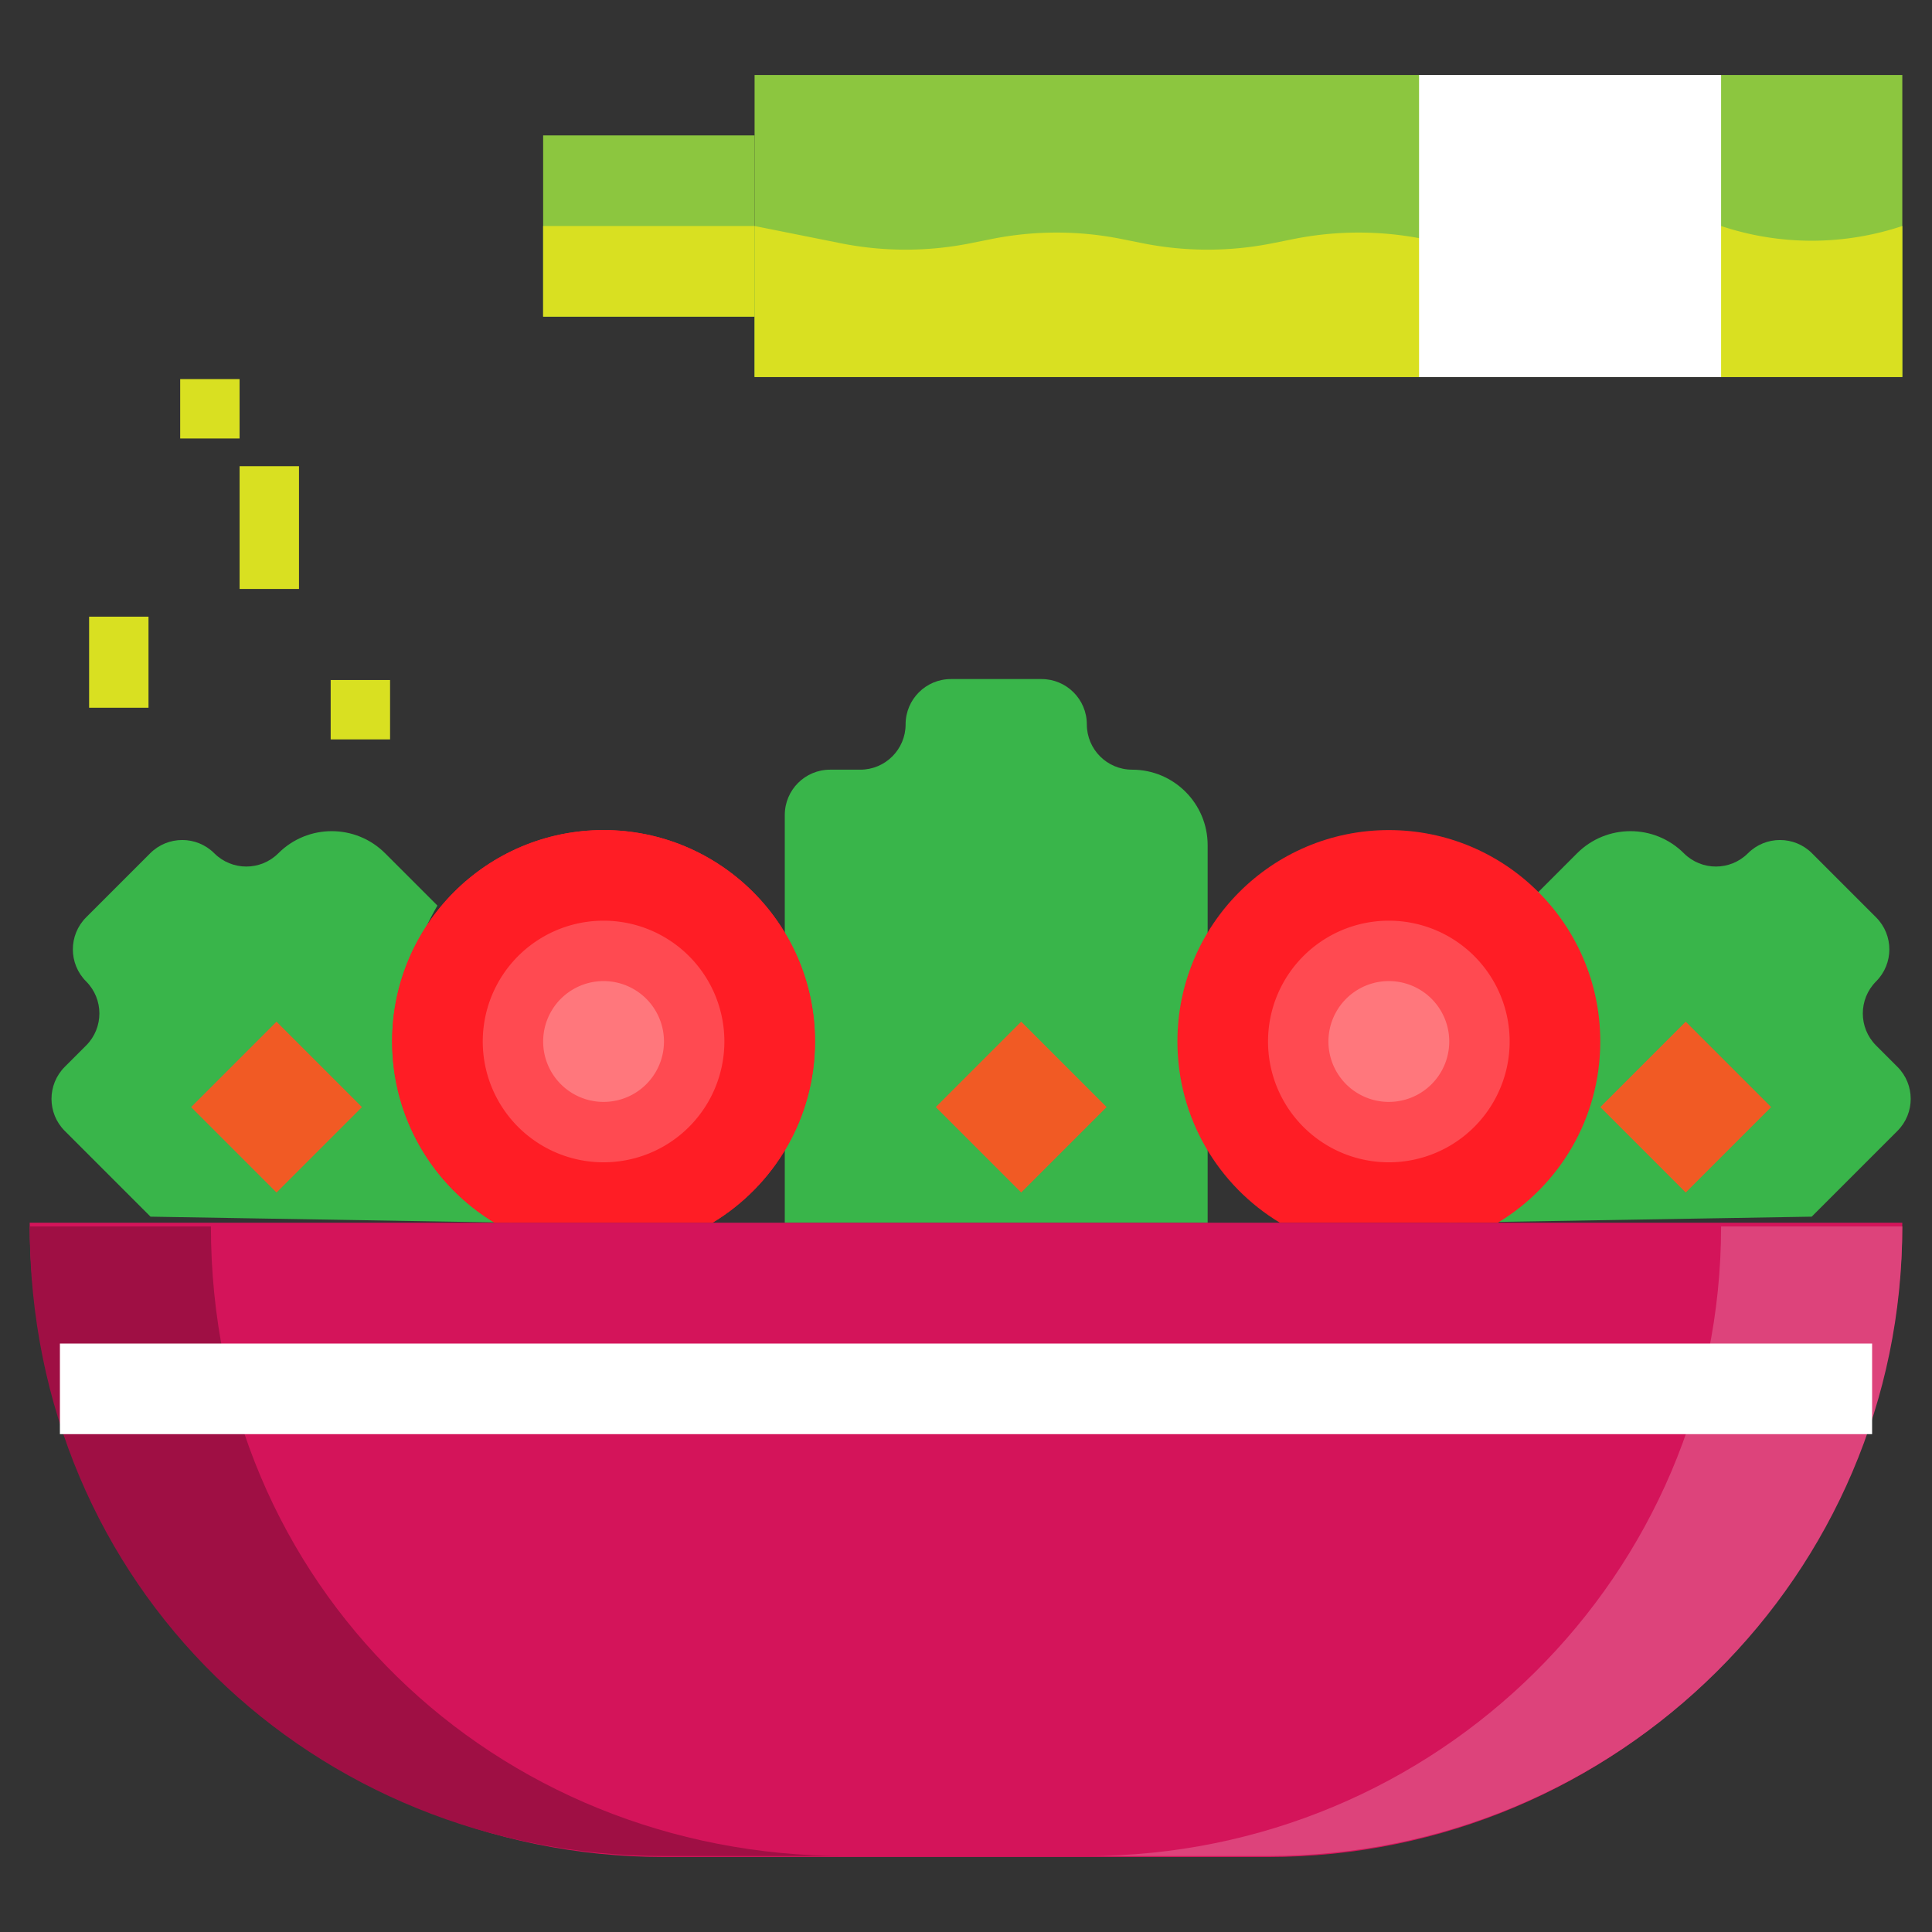<?xml version="1.0" standalone="no"?><!DOCTYPE svg PUBLIC "-//W3C//DTD SVG 1.1//EN" "http://www.w3.org/Graphics/SVG/1.1/DTD/svg11.dtd"><svg t="1586598535616" class="icon" viewBox="0 0 1024 1024" version="1.1" xmlns="http://www.w3.org/2000/svg" p-id="1928" xmlns:xlink="http://www.w3.org/1999/xlink" width="200" height="200"><rect x="0" y="0" width="1024" height="1024" fill="#333333" stroke="none"/><defs><style type="text/css"></style></defs><path d="M287.876 71.774h112.07v96.05h-112.07z" fill="#8CC63F" p-id="1929"></path><path d="M287.876 119.792h112.07v48.024h-112.07z" fill="#D9E021" p-id="1930"></path><path d="M399.946 39.752h608.324V199.84H399.946z" fill="#8CC63F" p-id="1931"></path><path d="M754.494 126.672a175.32 175.32 0 0 0-68.77 0l-11.272 2.254a175.32 175.32 0 0 1-68.77 0l-11.272-2.254a175.32 175.32 0 0 0-68.77 0l-11.272 2.254a175.32 175.32 0 0 1-68.77 0l-45.656-9.132v80.042h608.32V119.794a151.884 151.884 0 0 1-96.05 0" fill="#D9E021" p-id="1932"></path><path d="M752.126 39.752h160.088V199.84h-160.088z" fill="#FFFFFF" p-id="1933"></path><path d="M415.95 648.07V431.958c0-13.262 10.752-24.014 24.014-24.014h16.008c13.262 0 24.014-10.752 24.014-24.014 0-13.262 10.752-24.014 24.014-24.014h48.026c13.262 0 24.014 10.752 24.014 24.014 0 13.262 10.752 24.014 24.014 24.014 22.104 0 40.022 17.918 40.022 40.022v200.106M79.778 644.858l-45.45-45.45c-9.376-9.376-9.376-24.582 0-33.958l11.32-11.32c9.376-9.376 9.376-24.582 0-33.958-9.376-9.376-9.376-24.582 0-33.958l33.958-33.958c9.376-9.376 24.582-9.376 33.958 0 9.376 9.376 24.582 9.376 33.958 0 15.628-15.628 40.968-15.628 56.598 0l27.73 27.73s-70.632 115.302 40.022 168.088l-192.094-3.216zM960.232 644.858l45.45-45.45c9.376-9.376 9.376-24.582 0-33.958l-11.32-11.32c-9.376-9.376-9.376-24.582 0-33.958 9.376-9.376 9.376-24.582 0-33.958l-33.958-33.958c-9.376-9.376-24.582-9.376-33.958 0-9.376 9.376-24.582 9.376-33.958 0-15.628-15.628-40.968-15.628-56.598 0l-27.73 27.73s70.632 115.302-40.022 168.088l192.094-3.216z" fill="#39B54A" p-id="1934"></path><path d="M146.566 632.066l-45.276-45.278 45.276-45.276 45.278 45.276zM541.258 632.048l-45.278-45.276 45.278-45.278 45.276 45.278zM893.47 632.062l-45.276-45.276 45.276-45.278 45.278 45.278z" fill="#F15A24" p-id="1935"></path><path d="M678.372 648.074c-32.546-19.608-54.314-55.29-54.314-96.054 0-61.888 50.172-112.06 112.06-112.06s112.06 50.172 112.06 112.06c0 40.764-21.768 76.446-54.314 96.054" fill="#FF1D25" p-id="1936"></path><path d="M736.114 552.016m-64.032 0a64.032 64.032 0 1 0 128.064 0 64.032 64.032 0 1 0-128.064 0Z" fill="#FF4A51" p-id="1937"></path><path d="M736.114 552.016m-32.018 0a32.018 32.018 0 1 0 64.036 0 32.018 32.018 0 1 0-64.036 0Z" fill="#FF777C" p-id="1938"></path><path d="M262.154 648.074c-32.546-19.608-54.314-55.29-54.314-96.054 0-61.888 50.172-112.06 112.06-112.06s112.06 50.172 112.06 112.06c0 40.764-21.768 76.446-54.314 96.054" fill="#FF1D25" p-id="1939"></path><path d="M262.154 648.074c-32.546-19.608-54.314-55.29-54.314-96.054 0-61.888 50.172-112.06 112.06-112.06s112.06 50.172 112.06 112.06c0 40.764-21.768 76.446-54.314 96.054" fill="#FF1D25" p-id="1940"></path><path d="M319.902 552.016m-64.032 0a64.032 64.032 0 1 0 128.064 0 64.032 64.032 0 1 0-128.064 0Z" fill="#FF4A51" p-id="1941"></path><path d="M672.084 984.248H351.916c-185.664 0-336.176-150.512-336.176-336.178h992.52c0 185.666-150.512 336.178-336.176 336.178z" fill="#D4145A" p-id="1942"></path><path d="M912.21 650.036c0 184.684-150.512 333.69-336.176 333.69h96.05c185.664 0 336.176-149.006 336.176-333.69h-96.05z" fill="#DD437B" p-id="1943"></path><path d="M111.79 650.036c0 190.98 150.512 333.69 336.176 333.69h-96.05c-185.664 0-336.176-142.71-336.176-333.69h96.05z" fill="#9F0F44" p-id="1944"></path><path d="M31.754 712.104h960.504v48.024H31.754z" fill="#FFFFFF" p-id="1945"></path><path d="M305.38 471.658h31.48v33.578h-31.48zM276.988 525.366l-20.58-24.524 24.112-20.234 20.58 24.524zM269.846 559.18l-31.53-5.564 5.468-31 31.53 5.56zM258.46 605.666l-15.74-27.26 27.724-16.008 15.74 27.26zM307.338 632.62l-29.582-10.768 10.95-30.084 29.58 10.766zM332.474 632.61l-10.948-30.084 29.58-10.766 10.95 30.084zM381.336 605.676l-27.724-16.006 15.74-27.26 27.724 16.006zM369.93 559.206l-5.468-31 31.53-5.562 5.468 31zM362.802 525.334l-24.114-20.234 20.58-24.524 24.114 20.234zM718.82 471.658h31.48v33.578h-31.48zM693.226 525.34l-20.58-24.524 24.114-20.236 20.58 24.524zM686.076 559.196l-31.532-5.56 5.468-31.004 31.532 5.562zM674.684 605.684l-15.74-27.262 27.726-16.008 15.74 27.26zM723.572 632.606l-29.582-10.768 10.95-30.084 29.58 10.766zM748.678 632.608l-10.95-30.086 29.58-10.766 10.952 30.086zM797.566 605.692l-27.726-16.008 15.74-27.26 27.726 16.006zM786.136 559.196l-5.468-31.002 31.53-5.56 5.468 31zM779.024 525.356l-24.114-20.236 20.58-24.524 24.114 20.236zM95.502 488.446h31.48v31.48h-31.48zM911.898 488.446h31.48v31.48h-31.48zM511.05 440.176h33.578v31.48h-33.578zM464.88 505.236h31.48v31.48h-31.48z" fill="" p-id="1946"></path><path d="M95.502 200.926h31.48v31.48h-31.48zM126.992 247.098h31.48v65.06h-31.48zM47.232 326.848h31.48v48.27h-31.48zM175.262 360.426h31.48v31.48h-31.48z" fill="#D9E021" p-id="1947"></path><path d="M987.012 632.332l21.794-21.792c15.498-15.498 15.498-40.718 0-56.22l-11.32-11.318c-1.564-1.564-2.422-3.64-2.422-5.848s0.86-4.288 2.422-5.852c15.5-15.498 15.5-40.718 0-56.22l-33.958-33.958c-7.51-7.51-17.49-11.644-28.11-11.644s-20.6 4.134-28.11 11.644a8.282 8.282 0 0 1-11.7 0c-21.74-21.74-57.116-21.74-78.858 0l-6.732 6.732c-20.882-14.858-46.378-23.634-73.9-23.634-30.404 0-58.348 10.688-80.31 28.486v-4.74c0-30.746-25.014-55.76-55.762-55.76a8.28 8.28 0 0 1-8.27-8.274c0-21.92-17.832-39.754-39.754-39.754h-48.024c-21.92 0-39.754 17.832-39.754 39.754a8.286 8.286 0 0 1-8.274 8.274h-16.008c-21.918 0-39.752 17.832-39.752 39.752v20.75c-21.962-17.794-49.906-28.486-80.31-28.486-33.648 0-64.278 13.092-87.124 34.422l-17.52-17.522c-10.534-10.534-24.534-16.332-39.43-16.332s-28.896 5.8-39.43 16.332a8.28 8.28 0 0 1-11.7 0c-15.498-15.496-40.718-15.498-56.22 0l-33.958 33.958c-15.5 15.498-15.5 40.718 0 56.22a8.216 8.216 0 0 1 2.422 5.852c0 2.21-0.86 4.286-2.422 5.848l-11.32 11.32c-15.498 15.498-15.498 40.718 0 56.22l21.794 21.79H0v15.74c0 194.046 157.87 351.916 351.916 351.916h320.168c194.046 0 351.916-157.87 351.916-351.916v-15.74h-36.988z m-113.662-168.95c7.51 7.51 17.49 11.644 28.11 11.644s20.6-4.134 28.11-11.644a8.28 8.28 0 0 1 11.698 0l33.958 33.958a8.282 8.282 0 0 1 0 11.7 39.488 39.488 0 0 0-11.644 28.11c0 10.618 4.134 20.6 11.644 28.11l11.32 11.318a8.282 8.282 0 0 1 0 11.7l-44.054 44.054h-27.048l45.548-45.548-67.538-67.538-29.618 29.618c-0.742-30.38-12.122-58.15-30.57-79.74l5.744-5.744c9.468-9.466 24.872-9.466 34.34 0.002z m-1.886 168.95h-35.798a126.118 126.118 0 0 0 14.144-21.654l21.654 21.654z m-1.028-45.548l23.018-23.018 23.018 23.018-23.018 23.018-23.018-23.018z m-134.318-131.084c25.7 0 49.066 10.138 66.354 26.6l3.364 3.364c16.462 17.288 26.6 40.654 26.6 66.354a96.76 96.76 0 0 1-6.39 34.634l-0.128 0.128 0.058 0.058c-7.07 18.364-19.726 34.242-36.74 45.486H683c-27.11-17.918-43.202-47.614-43.202-80.31 0-53.104 43.21-96.314 96.32-96.314z m-111.748 32.286h1.22c-0.41 0.704-0.822 1.404-1.22 2.118v-2.118z m-184.408-64.3h16.008c21.92 0 39.754-17.832 39.754-39.754a8.286 8.286 0 0 1 8.274-8.274h48.024a8.284 8.284 0 0 1 8.272 8.274c0 21.92 17.832 39.754 39.752 39.754 13.388 0 24.282 10.892 24.282 24.28v23.682h-33.534v31.48h27.268a127.086 127.086 0 0 0-9.74 48.894c0 29.932 10.15 57.984 28.25 80.31h-73.308l45.548-45.548-67.538-67.538-67.538 67.538 45.548 45.548h-99.83c18.102-22.326 28.25-50.378 28.25-80.31a127 127 0 0 0-16.008-61.842v-18.532h14.292v-31.48h-14.292v-8.21a8.272 8.272 0 0 1 8.266-8.272z m101.31 186.116l-23.018-23.018 23.018-23.018 23.018 23.018-23.018 23.018zM319.9 455.7c53.112 0 96.32 43.208 96.32 96.32 0 32.696-16.09 62.392-43.202 80.31H266.78c-27.11-17.918-43.202-47.614-43.202-80.31 0.004-53.11 43.21-96.32 96.322-96.32z m-118.706 143.98a126.052 126.052 0 0 0 19.154 32.65H168.546l32.648-32.65z m-54.638 10.122l-23.018-23.018 23.018-23.018 23.018 23.018-23.018 23.018z m-101.098-21.524a8.28 8.28 0 0 1 0-11.698l11.32-11.32c7.51-7.51 11.644-17.49 11.644-28.11s-4.134-20.6-11.644-28.11a8.282 8.282 0 0 1 0-11.7l33.958-33.958a8.284 8.284 0 0 1 11.7 0c7.51 7.51 17.49 11.644 28.11 11.644s20.6-4.134 28.11-11.644c4.588-4.586 10.684-7.112 17.17-7.112s12.584 2.526 17.17 7.112l19.506 19.506c-12.884 19.946-20.4 43.672-20.4 69.132 0 4.54 0.244 9.034 0.704 13.474l-46.248-46.248-67.54 67.538 45.548 45.55H89.51l-44.052-44.056z m946.68 75.534a319.76 319.76 0 0 1-3.236 32.396H35.098a319.7 319.7 0 0 1-3.236-32.396h960.276zM41.508 727.688h940.984a317.174 317.174 0 0 1-4.808 16.79H46.316a317.174 317.174 0 0 1-4.808-16.79z m630.576 240.82H351.916c-131.258 0-244.334-79.322-293.808-192.55h907.784c-49.472 113.226-162.55 192.55-293.808 192.55z" fill="" p-id="1948"></path><path d="M319.902 552.016m-32.018 0a32.018 32.018 0 1 0 64.036 0 32.018 32.018 0 1 0-64.036 0Z" fill="#FF777C" p-id="1949"></path><path d="M384.202 24.012v191.564H1024V24.012H384.202zM992.52 108.33c-25.53 6.792-50.204 3.098-63.84-0.136V55.492h63.84v52.838zM817.45 135.86v48.236H769.18V55.492h128.02v128.604h-48.27V135.86h-31.48zM737.7 55.492v52.86a190.072 190.072 0 0 0-55.062 2.886l-11.272 2.254a158.74 158.74 0 0 1-62.598 0l-11.272-2.254a190.128 190.128 0 0 0-74.942 0l-11.272 2.254a158.74 158.74 0 0 1-62.598 0l-33.004-6.6v-51.4h322.02zM415.682 138.994l26.83 5.366a190.128 190.128 0 0 0 74.942 0l11.272-2.254a158.776 158.776 0 0 1 62.598 0l11.272 2.254a190.888 190.888 0 0 0 37.472 3.73 190.7 190.7 0 0 0 37.47-3.73l11.272-2.254a158.664 158.664 0 0 1 48.888-2.098v44.088H415.682V138.994zM928.68 184.096V140.426c9.134 1.772 20.568 3.25 33.322 3.25 9.57 0 19.888-0.858 30.516-3.022v43.44H928.68zM303.272 39.32h-31.48v65.06H153.394L116.088 140.886l22.02 22.5L166.234 135.86h105.558v65.058h31.48v-16.788h62.96V152.648h-62.96V87.59h62.96v-31.48h-62.96z" fill="" p-id="1950"></path></svg>